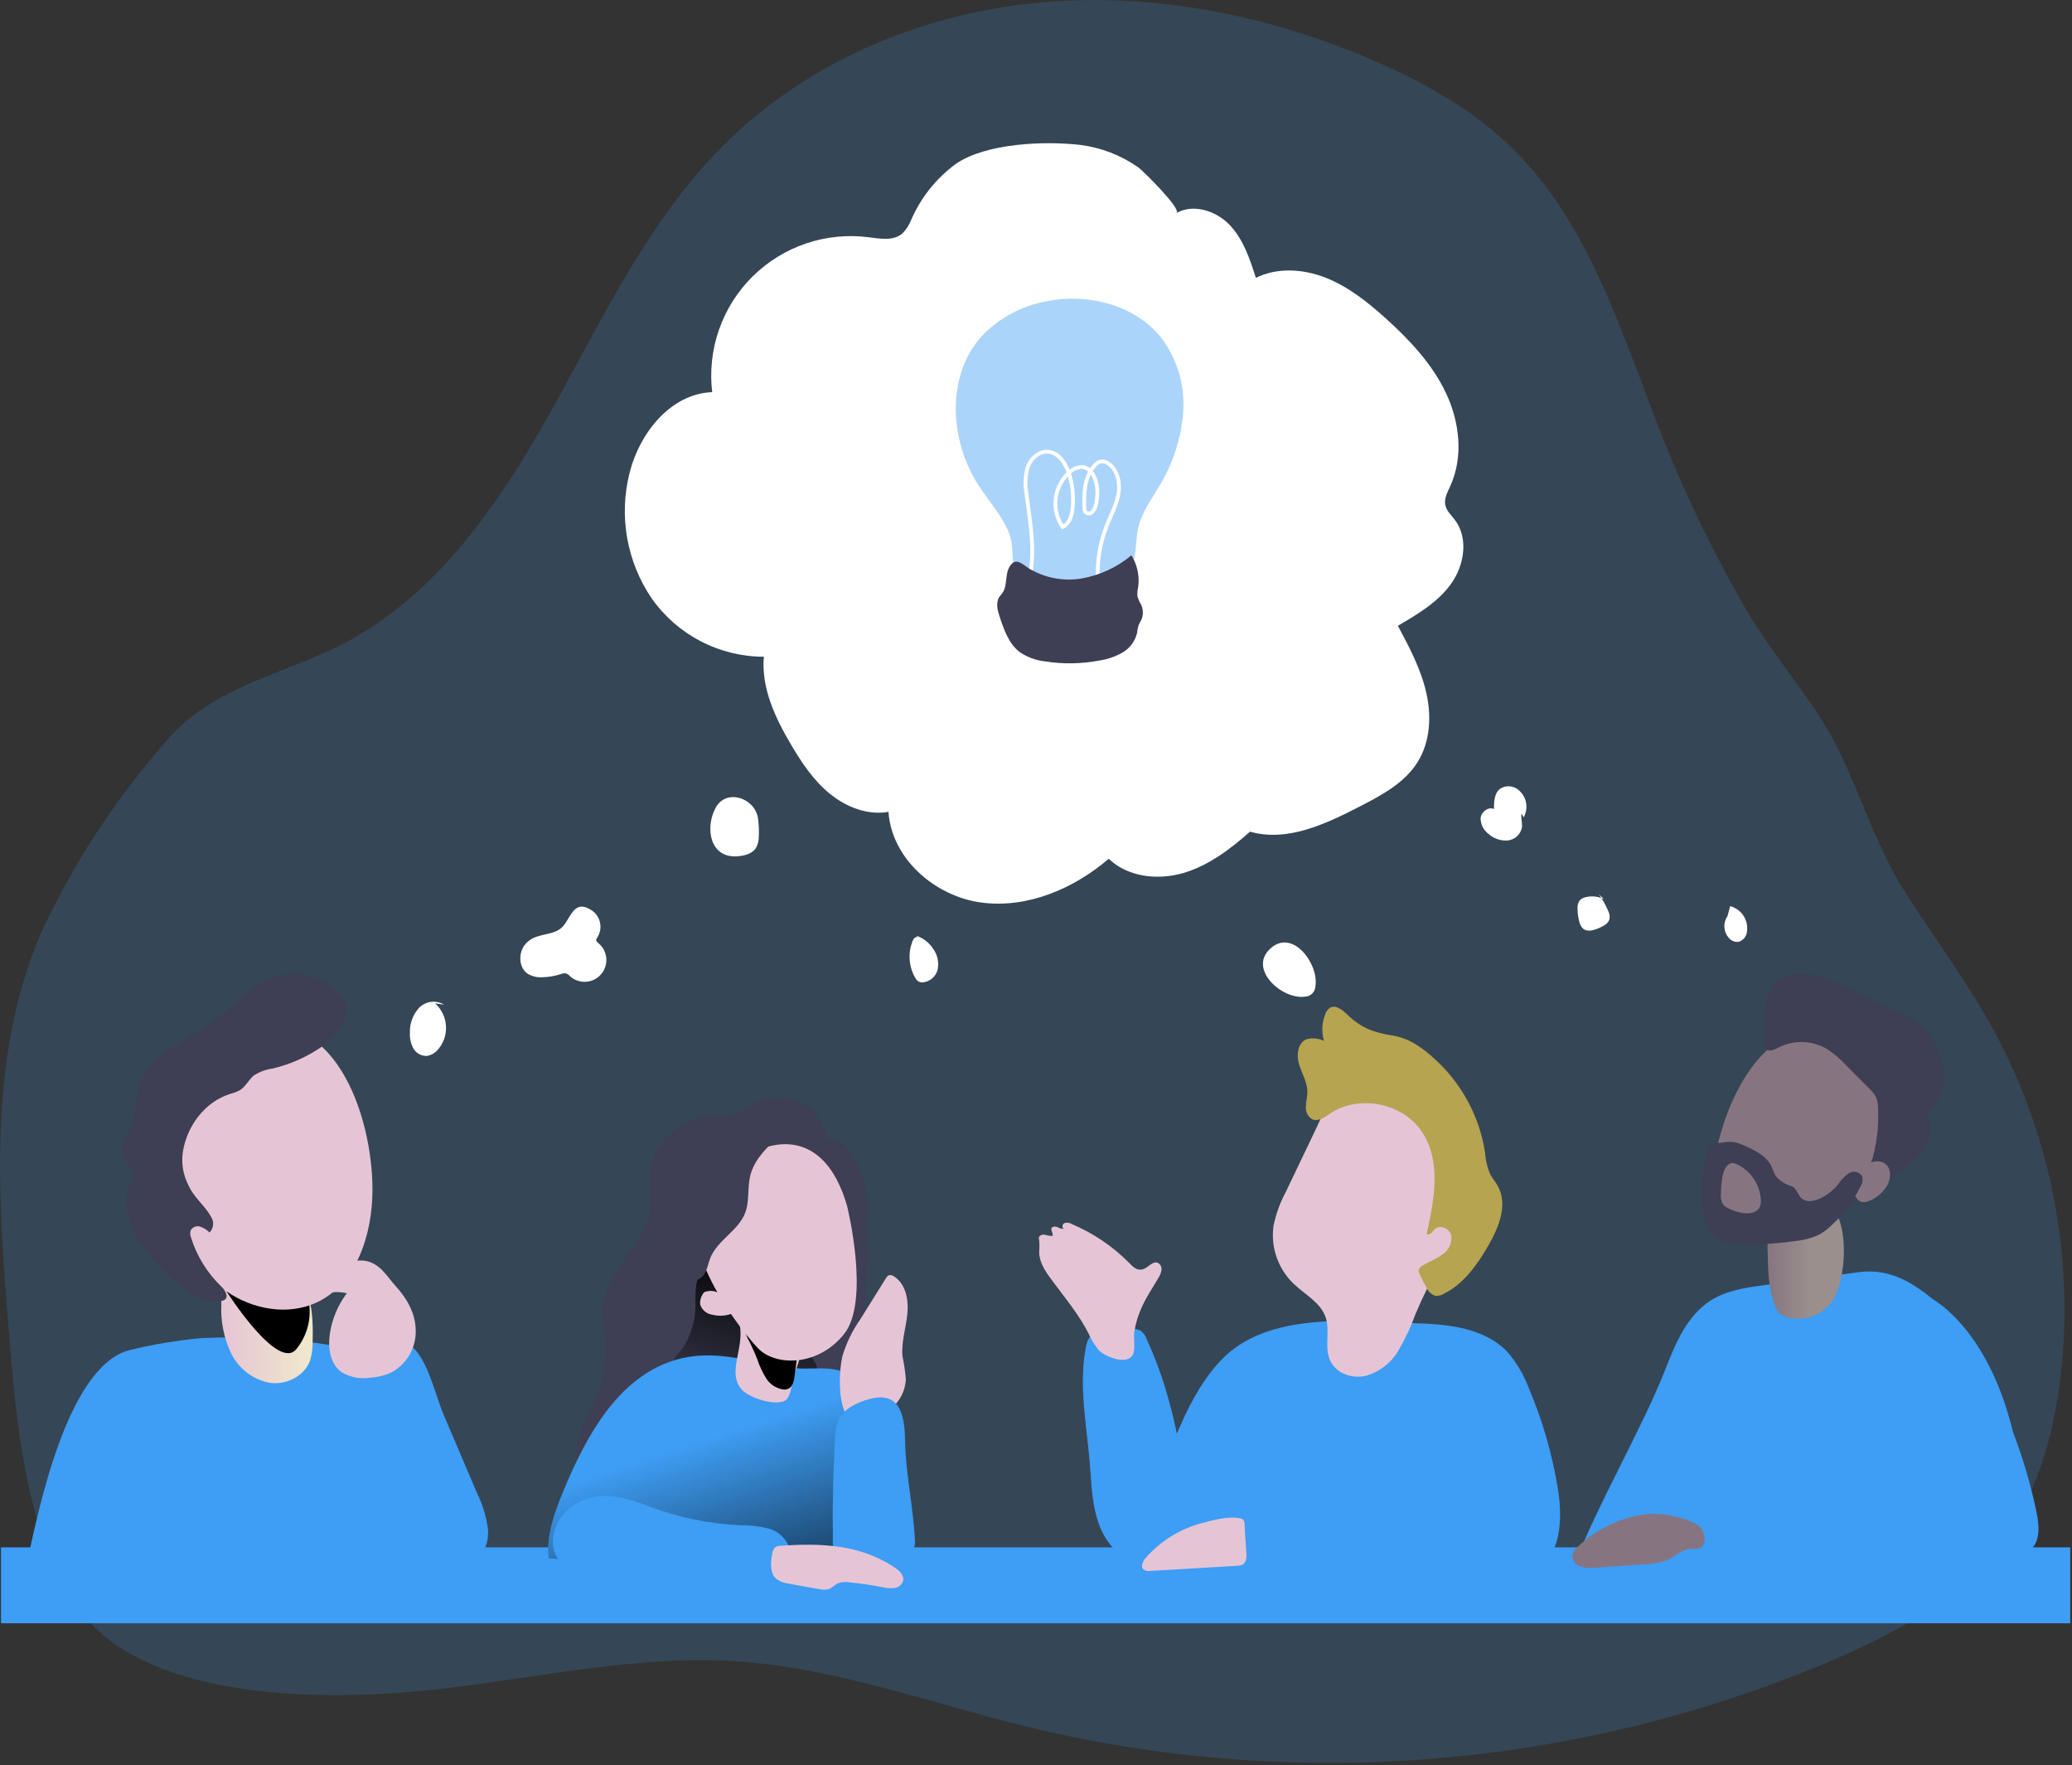 <svg width="425" height="362" viewBox="0 0 425 362" fill="none" xmlns="http://www.w3.org/2000/svg">
<rect x="0" y="0" width="425" height="362" fill="#333333" stroke="none"/>
<g clip-path="url(#clip0)">
<path opacity="0.18" d="M1.81 272.88C-0.53 244.67 -2.63 214.97 9.34 189.31C16.065 175.35 24.731 162.412 35.08 150.88C44.32 140.66 58.84 138.05 70.63 131.88C89.73 121.88 102.52 103.11 113.03 84.29C123.54 65.47 132.83 45.48 148.03 30.16C164.89 13.1 188.23 3.07 212.08 0.63C235.93 -1.81 260.27 3.03 282.26 12.63C292.34 17.04 302.11 22.53 310.01 30.2C326.59 46.31 333.01 69.81 341.66 91.25C346.405 103.011 351.993 114.414 358.38 125.37C364.05 135.09 372.48 144.1 377.3 154.12C382.12 164.14 385.05 174.07 391.22 183.65C397.04 192.7 403.48 201.37 408.69 210.81C420.611 232.563 425.501 257.474 422.69 282.12C421.22 294.69 417.56 307.35 409.77 317.32C401.26 328.21 388.61 334.98 375.91 340.43C323.635 362.691 265.565 367.458 210.36 354.02C190.69 349.17 171.36 342.02 151.18 340.68C130.8 339.34 110.57 344.02 90.28 346.34C70.62 348.59 41.54 348.98 24.22 337.62C5.59 325.39 3.44 292.58 1.81 272.88Z" fill="#3E9DF4"/>
<path d="M177.88 246.45C178.46 255.7 176.88 265.01 177.74 274.24C178.04 277.24 178.59 280.38 177.59 283.24C176.666 285.693 174.842 287.703 172.49 288.86C167.02 291.66 159.91 289.86 155.64 285.41C151.37 280.96 149.64 274.55 149.99 268.41C150.34 262.27 152.48 256.41 155.04 250.81C157.34 245.81 161.22 235.94 166.91 233.81C174.26 231.13 177.56 241.21 177.88 246.45Z" fill="#3E3E54"/>
<path d="M168.17 229.7C165.88 225.56 159.55 223.83 154.98 226.1C153.624 226.951 152.211 227.706 150.75 228.36C149.03 228.94 147.16 228.79 145.36 228.97C139.57 229.57 134.44 234.08 133.57 239.32C133.08 242.32 133.84 245.32 133.36 248.32C132.23 255.4 124.5 260.74 123.72 267.85C123.47 270.16 123.99 272.46 124.19 274.76C124.541 279.08 123.791 283.418 122.01 287.37C120.74 290.2 118.95 292.9 118.48 295.91C117.55 301.91 122.58 307.67 128.88 309.51C135.18 311.35 142.26 309.9 148.23 307.07C154.81 303.95 160.67 298.84 162.65 292.37C165.75 282.28 158.94 271.55 162 261.45C162.848 259.103 163.85 256.814 165 254.6C168 248.04 171.87 236.41 168.17 229.7Z" fill="#3E3E54"/>
<path d="M142.65 268.19C142.72 265.46 142.29 262.19 144.37 260.46C144.546 260.293 144.77 260.185 145.01 260.15C145.245 260.162 145.472 260.234 145.67 260.36C147.943 261.606 149.975 263.249 151.67 265.21C153.75 267.62 155.37 270.54 158.05 272.21C159.13 272.9 160.34 273.36 161.46 273.96C163.775 275.212 165.72 277.05 167.1 279.29C167.302 279.557 167.448 279.863 167.528 280.187C167.609 280.512 167.623 280.85 167.57 281.18C167.32 282.03 166.34 282.4 165.47 282.57C162.967 282.994 160.424 283.128 157.89 282.97C154.437 282.877 150.987 282.737 147.54 282.55C145.318 282.507 143.107 282.215 140.95 281.68C140.03 281.42 138.34 280.78 138.11 279.68C137.88 278.58 139.39 277.46 140 276.53C141.628 274.045 142.545 271.16 142.65 268.19Z" fill="url(#paint0_linear)"/>
<path d="M424.64 317.3H0.2V332.87H424.64V317.3Z" fill="#3E9DF4"/>
<path d="M424.64 317.3H0.2V325.52H424.64V317.3Z" fill="url(#paint1_linear)"/>
<path d="M179.08 293.4L182.31 320.17C159.059 321.36 135.757 321.16 112.53 319.57C112.01 314.76 113.78 310.02 115.63 305.57C120.23 294.49 126.69 282.63 138.12 279C146.86 276.22 154.53 279.69 163.12 280.55C167.38 280.98 172.05 279.55 175.42 282.94C178 285.54 178.65 289.88 179.08 293.4Z" fill="#3E9DF4"/>
<path d="M179.08 293.4L182.31 320.17C159.059 321.36 135.757 321.16 112.53 319.57C112.01 314.76 113.78 310.02 115.63 305.57C120.23 294.49 126.69 282.63 138.12 279C146.86 276.22 154.53 279.69 163.12 280.55C167.38 280.98 172.05 279.55 175.42 282.94C178 285.54 178.65 289.88 179.08 293.4Z" fill="url(#paint2_linear)"/>
<path d="M76.47 277.58C79.19 278.23 81.98 279.02 84.17 280.76C85.857 282.222 87.266 283.977 88.33 285.94C93.677 294.888 97.084 304.86 98.33 315.21C98.506 316.048 98.436 316.92 98.13 317.72C97.38 319.24 95.32 319.43 93.62 319.41L14.72 318.56L5.81 319.12C7.81 310.24 13.63 280.78 26.16 276.96C31.181 275.701 36.294 274.838 41.45 274.38C46.817 274.158 52.191 274.232 57.55 274.6C63.926 275.091 70.252 276.088 76.47 277.58Z" fill="#3E9DF4"/>
<path d="M76.47 277.58C79.19 278.23 81.98 279.02 84.17 280.76C85.857 282.222 87.266 283.977 88.33 285.94C93.677 294.888 97.084 304.86 98.33 315.21C98.506 316.048 98.436 316.92 98.13 317.72C97.38 319.24 95.32 319.43 93.62 319.41L14.72 318.56L5.81 319.12C7.81 310.24 13.63 280.78 26.16 276.96C31.181 275.701 36.294 274.838 41.45 274.38C46.817 274.158 52.191 274.232 57.55 274.6C63.926 275.091 70.252 276.088 76.47 277.58Z" fill="url(#paint3_linear)"/>
<path d="M64.13 275.02C64.155 276.328 63.986 277.632 63.63 278.89C62.53 282.16 58.73 284.06 55.32 283.56C53.619 283.236 52.018 282.52 50.643 281.468C49.268 280.416 48.157 279.057 47.4 277.5C45.919 274.383 45.232 270.947 45.4 267.5C45.297 265.935 45.692 264.377 46.53 263.05C47.097 262.421 47.789 261.918 48.563 261.574C49.336 261.229 50.173 261.051 51.02 261.05C54.061 260.865 57.056 261.869 59.37 263.85C60.5 264.85 62.7 265.67 63.37 266.75C64.19 268.24 64.2 273.2 64.13 275.02Z" fill="url(#paint4_linear)"/>
<path d="M46.47 264.81C46.47 264.81 56.97 281.34 60.79 276.64C61.909 275.267 62.715 273.666 63.15 271.948C63.585 270.231 63.64 268.44 63.31 266.7L46.47 264.81Z" fill="url(#paint5_linear)"/>
<path d="M84.68 276.27L78.45 280.53C77.967 280.822 77.529 281.182 77.15 281.6C76.614 282.377 76.271 283.272 76.15 284.21C74.19 293.749 73.262 303.472 73.38 313.21C73.322 314.23 73.475 315.251 73.83 316.21C74.4 317.324 75.341 318.204 76.49 318.7C78.78 319.81 81.41 319.9 83.95 319.97L94.04 320.24C95.051 320.33 96.07 320.221 97.04 319.92C99.37 319.02 100.28 316.13 100.1 313.64C99.762 311.017 98.992 308.469 97.82 306.1L90.96 290.02C89.3 286.03 87.86 279.28 84.68 276.27Z" fill="#3E9DF4"/>
<path d="M151.62 312.75C153.642 312.715 155.659 312.947 157.62 313.44C158.595 313.695 159.494 314.184 160.24 314.863C160.985 315.542 161.555 316.392 161.9 317.34C162.65 320.02 160.69 322.85 158.18 324.04C155.67 325.23 152.78 325.19 150 325.13L127.6 324.6C124.993 324.66 122.391 324.353 119.87 323.69C118.611 323.347 117.437 322.744 116.425 321.921C115.412 321.098 114.583 320.072 113.99 318.91C112.37 315.29 114.32 310.77 117.66 308.62C122.73 305.37 128.13 307 133.23 308.92C139.12 311.156 145.327 312.448 151.62 312.75Z" fill="#3E9DF4"/>
<path d="M323.43 319.66C327.88 308.22 337.15 292.21 341.6 280.77C343.68 275.43 346.04 269.77 350.89 266.67C354.16 264.59 358.13 264.03 361.98 263.51L381.13 260.88C386.27 260.19 390.4 261.88 394.58 264.95C398.76 268.02 401.88 272.33 404.58 276.77C410.844 287.034 415.289 298.303 417.72 310.08C418.25 312.68 418.56 315.77 416.67 317.64C415.3 319.01 413.18 319.26 411.24 319.36C383.53 320.93 351.23 318.21 323.43 319.66Z" fill="#3E9DF4"/>
<path d="M323.43 319.66C327.88 308.22 337.15 292.21 341.6 280.77C343.68 275.43 346.04 269.77 350.89 266.67C354.16 264.59 358.13 264.03 361.98 263.51L381.13 260.88C386.27 260.19 390.4 261.88 394.58 264.95C398.76 268.02 401.88 272.33 404.58 276.77C410.844 287.034 415.289 298.303 417.72 310.08C418.25 312.68 418.56 315.77 416.67 317.64C415.3 319.01 413.18 319.26 411.24 319.36C383.53 320.93 351.23 318.21 323.43 319.66Z" fill="url(#paint6_linear)"/>
<path d="M375.69 267.01C374.645 268.39 373.207 269.422 371.566 269.972C369.924 270.521 368.155 270.562 366.49 270.09C365.976 269.957 365.498 269.711 365.09 269.37C364.712 268.98 364.416 268.517 364.22 268.01C362.71 264.51 362.64 260.59 362.58 256.78C362.446 255.233 362.658 253.676 363.2 252.22C365.07 248.14 373.9 244.04 376.74 249.02C379.13 253.22 378.49 263.18 375.69 267.01Z" fill="url(#paint7_linear)"/>
<path d="M91.08 206.01C90.278 205.524 89.336 205.324 88.407 205.442C87.477 205.56 86.615 205.989 85.96 206.66C84.687 208.055 84.012 209.893 84.08 211.78C84.014 212.88 84.253 213.977 84.77 214.95C85.037 215.43 85.426 215.831 85.899 216.11C86.372 216.389 86.911 216.538 87.46 216.54C88.292 216.438 89.063 216.049 89.64 215.44C90.26 214.783 90.743 214.009 91.06 213.163C91.376 212.316 91.521 211.416 91.484 210.513C91.448 209.61 91.232 208.724 90.848 207.906C90.464 207.088 89.921 206.355 89.25 205.75" fill="white"/>
<path d="M107.48 193.98C106.27 195.79 106.48 198.63 108.38 199.77C109.299 200.261 110.341 200.476 111.38 200.39C112.603 200.348 113.814 200.14 114.98 199.77C115.337 199.609 115.733 199.554 116.12 199.61C116.459 199.756 116.761 199.978 117 200.26C117.902 201.03 119.073 201.411 120.255 201.318C121.437 201.225 122.535 200.666 123.305 199.765C124.075 198.863 124.456 197.692 124.363 196.51C124.27 195.327 123.712 194.23 122.81 193.46C122.56 193.26 122.25 193.02 122.29 192.7C122.32 192.532 122.396 192.376 122.51 192.25C123.074 191.381 123.284 190.33 123.098 189.311C122.912 188.293 122.344 187.383 121.51 186.77C117.91 184.27 117.19 187.82 115.63 189.77C113.61 192.32 109.58 190.88 107.48 193.98Z" fill="white"/>
<path d="M151.23 175.59C152.7 175.49 154.32 175.09 155.09 173.84C155.458 173.148 155.647 172.375 155.64 171.59C155.707 170.335 155.653 169.076 155.48 167.83C154.89 163.63 148.95 161.59 146.77 165.67C144.59 169.75 145.58 175.99 151.23 175.59Z" fill="white"/>
<path d="M188.24 192.24C187.88 191.96 187.41 192.43 187.24 192.84C186.719 194.078 186.495 195.421 186.585 196.761C186.675 198.102 187.078 199.402 187.76 200.56C187.907 200.834 188.116 201.07 188.37 201.25C188.627 201.391 188.917 201.46 189.21 201.45C189.958 201.395 190.668 201.1 191.235 200.607C191.801 200.115 192.192 199.453 192.35 198.72C192.484 197.982 192.465 197.225 192.293 196.495C192.121 195.766 191.8 195.079 191.35 194.48C190.544 193.272 189.363 192.362 187.99 191.89" fill="white"/>
<path d="M267.68 204.37C268.237 204.355 268.767 204.129 269.163 203.737C269.558 203.345 269.79 202.817 269.81 202.26C270.59 197.84 265.21 190.26 260.56 194.52C255.91 198.78 263.08 205.07 267.68 204.37Z" fill="white"/>
<path d="M312.53 167.61C313.048 166.684 313.219 165.603 313.012 164.562C312.805 163.521 312.233 162.588 311.4 161.93C310.884 161.517 310.253 161.275 309.594 161.238C308.934 161.2 308.279 161.369 307.72 161.72C306.5 162.63 306.42 164.39 306.45 165.91C305.29 165.35 303.83 166.47 303.7 167.75C303.693 168.397 303.843 169.037 304.137 169.613C304.432 170.19 304.861 170.686 305.39 171.06C305.92 171.526 306.538 171.88 307.209 172.1C307.879 172.32 308.587 172.402 309.29 172.34C309.989 172.262 310.646 171.963 311.164 171.486C311.681 171.01 312.034 170.381 312.17 169.69C312.29 168.74 311.91 167.76 312.1 166.82" fill="white"/>
<path d="M329.01 184.38C327.858 183.82 326.548 183.672 325.3 183.96C324.811 184.042 324.362 184.281 324.02 184.64C323.687 185.127 323.532 185.713 323.58 186.3C323.579 187.178 323.69 188.051 323.91 188.9C324.011 189.483 324.295 190.019 324.72 190.43C325.65 191.2 327.04 190.73 328.14 190.23C328.99 189.84 329.95 189.33 330.14 188.41C330.219 187.833 330.114 187.245 329.84 186.73C329.336 185.535 328.692 184.403 327.92 183.36" fill="white"/>
<path d="M354.33 187.88C353.867 188.553 353.646 189.363 353.702 190.179C353.759 190.994 354.089 191.766 354.64 192.37C354.885 192.651 355.196 192.867 355.545 193C355.894 193.133 356.27 193.177 356.64 193.13C357.081 192.99 357.473 192.727 357.77 192.373C358.068 192.019 358.258 191.588 358.32 191.13C358.513 189.974 358.267 188.787 357.631 187.803C356.995 186.819 356.013 186.108 354.88 185.81" fill="white"/>
<path d="M196.08 33.59C192.049 36.542 188.877 40.515 186.89 45.1C186.483 46.141 185.867 47.087 185.08 47.88C183.27 49.46 180.54 48.95 178.16 48.65C173.843 48.093 169.456 48.529 165.332 49.923C161.209 51.318 157.458 53.634 154.365 56.697C151.271 59.759 148.917 63.487 147.482 67.596C146.046 71.705 145.567 76.088 146.08 80.41C137.63 80.72 131.21 88.71 129.15 96.91C128.032 101.287 127.858 105.852 128.639 110.302C129.42 114.752 131.138 118.985 133.68 122.72C136.277 126.408 139.722 129.418 143.724 131.497C147.726 133.577 152.17 134.665 156.68 134.67C156.11 141.04 159 147.18 162.24 152.67C164.43 156.39 166.87 160.06 170.24 162.79C173.61 165.52 177.99 167.23 182.24 166.48C182.88 176.01 191.66 183.72 201.11 185.05C210.56 186.38 220.17 182.31 227.42 176.1C231.33 179.86 237.47 180.54 242.68 179.03C247.89 177.52 252.34 174.13 256.4 170.54C264 172.72 271.9 168.99 278.93 165.37C283.4 163.06 288.08 160.57 290.75 156.31C293.42 152.05 293.64 146.77 292.53 141.95C291.42 137.13 289.06 132.69 286.73 128.32C290.78 125.96 294.95 123.49 297.67 119.67C300.39 115.85 301.24 110.28 298.39 106.57C297.66 105.62 296.71 104.77 296.46 103.57C296.17 102.24 296.9 100.93 297.46 99.7C300.22 93.7 299.4 86.51 296.57 80.55C293.74 74.59 289.11 69.68 284.21 65.26C280.53 61.95 276.59 58.81 272 56.98C267.41 55.15 262 54.78 257.6 56.98C256.37 53.13 255.06 49.14 252.29 46.2C249.52 43.26 244.84 41.68 241.29 43.69C242.53 42.98 234.34 34.93 233.51 34.34C229.952 31.834 225.83 30.243 221.51 29.71C214.24 28.88 202.28 29.34 196.08 33.59Z" fill="white"/>
<path d="M250.25 279.13C245.35 284.39 242.51 291.2 239.76 297.84L231.94 316.84C231.683 317.273 231.525 317.758 231.479 318.26C231.432 318.761 231.497 319.267 231.67 319.74C231.97 320.114 232.346 320.419 232.774 320.635C233.202 320.851 233.671 320.972 234.15 320.99C238.154 321.595 242.186 321.995 246.23 322.19C266.583 323.463 286.957 323.93 307.35 323.59C309.79 323.59 312.35 323.47 314.51 322.37C320.13 319.52 320.58 311.71 319.58 305.49C318.428 298.268 316.393 291.215 313.52 284.49C312.515 281.816 311.038 279.343 309.16 277.19C304.5 272.31 297.09 271.53 290.35 271.34C277.44 270.94 259.91 268.74 250.25 279.13Z" fill="#3E9DF4"/>
<path d="M235.28 274.78C235.055 274.022 234.596 273.353 233.97 272.87C233.426 272.591 232.821 272.453 232.21 272.47C230.434 272.393 228.656 272.457 226.89 272.66C225.759 272.695 224.671 273.107 223.8 273.83C223.166 274.59 222.776 275.524 222.68 276.51C221.25 284.26 222.89 292.19 223.53 300.04C223.96 305.39 224.01 311.04 226.9 315.6C228.201 317.593 229.982 319.227 232.078 320.354C234.174 321.481 236.52 322.064 238.9 322.05C240.9 322.05 243.2 321.31 243.97 319.46C244.273 318.525 244.359 317.533 244.22 316.56C243.29 302.47 241.26 287.74 235.28 274.78Z" fill="#3E9DF4"/>
<path d="M234.27 267.88C235.22 265.83 236.5 263.96 237.63 262C237.953 261.517 238.162 260.966 238.24 260.39C238.275 260.1 238.22 259.806 238.083 259.549C237.945 259.291 237.731 259.082 237.47 258.95C236.34 258.52 235.47 260.08 234.26 260.32C233.05 260.56 232.26 259.63 231.48 258.84C228.139 255.505 224.187 252.843 219.84 251C219.621 250.867 219.376 250.78 219.121 250.745C218.866 250.711 218.607 250.73 218.36 250.8C217.88 251 217.75 251.8 218.24 251.98C217.775 252.013 217.311 251.894 216.92 251.64C216.49 251.46 215.87 251.45 215.68 251.87C215.49 252.29 216.05 252.87 215.91 253.43C215.387 253.452 214.864 253.373 214.37 253.2C213.86 253.1 213.19 253.27 213.09 253.79C213.076 253.986 213.096 254.182 213.15 254.37C213.22 255.155 213.22 255.945 213.15 256.73C213.15 258.82 214.42 260.73 215.66 262.38C218.3 265.97 221.2 269.38 223.25 273.38C223.797 274.633 224.51 275.807 225.37 276.87C226.61 278.18 231.19 280.07 232.37 277.77C232.94 276.69 232.47 274.32 232.67 273.05C232.966 271.262 233.504 269.523 234.27 267.88Z" fill="url(#paint8_linear)"/>
<path d="M296.31 299.65C296.71 301.59 296.77 303.81 295.51 305.35C294.25 306.89 291.91 307.26 289.85 307.35C279.85 307.87 269.59 306.15 259.85 308.43C258.444 308.615 257.147 309.283 256.18 310.32C255.18 311.67 255.31 313.53 255.51 315.21L256.35 322.39L246.58 320.61C246.323 320.6 246.071 320.538 245.839 320.428C245.607 320.318 245.399 320.162 245.229 319.969C245.059 319.777 244.93 319.552 244.849 319.308C244.769 319.064 244.738 318.806 244.76 318.55C243.98 314.809 243.644 310.989 243.76 307.17C243.888 303.347 245.382 299.696 247.97 296.88C250.32 294.56 253.51 293.33 256.68 292.42C264.23 290.27 272.12 289.63 279.94 289C283.33 288.73 288.94 288 291.87 290.28C294.25 292.12 295.71 296.77 296.31 299.65Z" fill="url(#paint9_linear)"/>
<path d="M388.79 295.49C387.79 297.08 385.5 297.22 383.59 297.22C375.214 297.257 366.865 298.172 358.68 299.95C355.662 300.471 352.75 301.485 350.06 302.95C348.721 303.685 347.545 304.685 346.603 305.888C345.661 307.091 344.973 308.473 344.58 309.95C343.95 312.95 345.24 316.41 347.98 317.76C349.679 318.431 351.51 318.698 353.33 318.54L407.78 317.95C409.027 318.022 410.275 317.842 411.45 317.42C414.15 316.23 415.31 312.85 415.15 309.9C413.29 274.57 395.55 264.51 392.6 264.96C390.24 265.31 389.85 283.54 389.19 286.15C388.44 289.11 390.67 292.6 388.79 295.49Z" fill="#3E9DF4"/>
<path d="M341.73 310.6C339.514 310.284 337.258 310.406 335.09 310.96C330.706 311.999 326.684 314.203 323.45 317.34C323.071 317.663 322.773 318.071 322.58 318.53C322.467 319.069 322.55 319.631 322.814 320.115C323.078 320.598 323.506 320.972 324.02 321.17C325.062 321.536 326.178 321.639 327.27 321.47L337.5 320.75C339.011 320.731 340.507 320.446 341.92 319.91C343.61 319.16 345.05 317.67 346.92 317.59C347.462 317.639 348.009 317.602 348.54 317.48C350.17 316.87 349.75 314.25 348.82 313.28C347.4 311.8 343.66 310.88 341.73 310.6Z" fill="url(#paint10_linear)"/>
<path d="M76.4 243.97C76.4 253.04 73.19 263.21 64.98 267.07C59.08 269.84 51.81 268.53 46.47 264.81C41.13 261.09 37.54 255.27 35.34 249.14C32.81 242.08 31.96 234.25 34.09 227.06C36.22 219.87 41.62 213.47 48.76 211.19C68.65 204.88 76.42 228.98 76.4 243.97Z" fill="url(#paint11_linear)"/>
<path d="M47.22 224.31C47.914 224.135 48.585 223.88 49.22 223.55C50.38 222.82 50.98 221.45 52.04 220.55C53.215 219.79 54.543 219.299 55.93 219.11C59.568 218.251 63.011 216.714 66.08 214.58C69.08 212.49 71.88 208.98 70.7 205.58C70.223 204.369 69.424 203.311 68.39 202.52C66.83 201.253 64.992 200.372 63.026 199.952C61.06 199.531 59.022 199.582 57.08 200.1C51.76 201.6 48.08 206.34 43.63 209.58C38.37 213.39 31.29 215.76 28.92 221.81C27.64 225.09 28.06 228.89 26.56 232.08C25.84 233.61 24.65 235.18 25.12 236.81C25.55 238.26 27.21 239.22 27.27 240.73C27.221 241.451 27.02 242.153 26.68 242.79C25.37 246.07 26.06 249.89 27.68 253.02C29.47 256.076 31.712 258.844 34.33 261.23C37.33 264.23 41.19 267.54 45.42 266.77C45.67 266.737 45.909 266.648 46.12 266.51C46.98 265.86 46.12 264.51 45.37 263.79C42.502 261.029 40.377 257.59 39.19 253.79C39.005 253.34 38.967 252.843 39.08 252.37C39.249 252.021 39.538 251.743 39.893 251.587C40.249 251.431 40.648 251.408 41.02 251.52C41.759 251.764 42.428 252.183 42.97 252.74C43.378 252.338 43.638 251.809 43.705 251.24C43.772 250.671 43.643 250.096 43.34 249.61C42.01 247.12 39.74 245.61 38.57 242.87C37.532 240.8 37.162 238.46 37.51 236.17C38.38 230.88 41.98 225.96 47.22 224.31Z" fill="#3E3E54"/>
<path d="M74.62 258.5C71.968 258.314 69.342 259.12 67.25 260.76C66.31 261.43 65.33 262.49 65.68 263.6C65.903 264.053 66.256 264.428 66.695 264.678C67.133 264.927 67.637 265.04 68.14 265C69.144 264.901 70.157 264.966 71.14 265.19C69.322 267.605 68.13 270.432 67.67 273.42C67.23 276.33 67.67 279.73 70.12 281.42C71.855 282.443 73.892 282.828 75.88 282.51C77.471 282.421 79.03 282.024 80.47 281.34C82.003 280.461 83.262 279.174 84.108 277.622C84.953 276.07 85.352 274.315 85.26 272.55C85.14 269.14 83.43 266.24 81.2 263.77C79.23 261.6 77.85 258.88 74.62 258.5Z" fill="url(#paint12_linear)"/>
<path d="M263.73 244.43C262.564 246.603 261.718 248.934 261.22 251.35C260.915 253.528 261.134 255.748 261.859 257.825C262.584 259.902 263.795 261.775 265.39 263.29C267.72 265.5 270.92 267.13 271.93 270.18C272.85 272.97 271.61 276.18 272.8 278.9C273.99 281.62 277.24 282.74 280.04 282.15C282.825 281.401 285.217 279.611 286.72 277.15C288.176 274.683 289.398 272.085 290.37 269.39C291.84 265.868 293.554 262.453 295.5 259.17C296.951 256.933 298.238 254.593 299.35 252.17C300.482 249.286 301.071 246.218 301.09 243.12C301.23 235.96 298.62 228.41 292.85 224.17C290.201 222.263 287.013 221.251 283.749 221.28C280.485 221.309 277.315 222.377 274.7 224.33C272.03 226.33 271.12 229 269.7 231.96C267.707 236.093 265.717 240.25 263.73 244.43Z" fill="url(#paint13_linear)"/>
<path d="M276.26 207.96C275.26 207.03 273.9 205.96 272.76 206.68C272.341 206.984 272.027 207.41 271.86 207.9C271.132 209.662 271.029 211.621 271.57 213.45C270.452 212.9 269.171 212.779 267.97 213.11C266.16 213.88 265.88 216.39 266.46 218.27C267.04 220.15 268.16 221.91 268.17 223.87C268.17 224.87 267.87 225.87 267.85 226.93C267.801 227.442 267.9 227.958 268.133 228.417C268.367 228.875 268.727 229.258 269.17 229.52C270.4 230.07 271.72 229.1 272.84 228.34C278.78 224.34 287.84 226.19 291.75 232.22C295.66 238.25 294.19 246.02 292.64 252.97C293.03 253.57 293.77 252.66 294.24 252.12C295.24 250.97 297.4 251.91 297.7 253.41C297.772 254.172 297.631 254.94 297.292 255.627C296.953 256.314 296.429 256.893 295.78 257.3C294.54 258.2 293.06 258.71 291.78 259.53C291.604 259.616 291.447 259.736 291.318 259.884C291.189 260.031 291.091 260.203 291.03 260.39C290.994 260.718 291.06 261.05 291.22 261.34C291.632 262.283 292.1 263.201 292.62 264.09C292.789 264.471 293.035 264.813 293.343 265.093C293.651 265.374 294.015 265.587 294.41 265.72C294.992 265.768 295.576 265.635 296.08 265.34C300.17 263.34 302.95 259.43 305.24 255.49C307.53 251.55 309.36 246.84 307.13 243.04C306.69 242.29 306.13 241.63 305.7 240.87C305.071 239.411 304.699 237.855 304.6 236.27C303.466 229.017 299.913 222.36 294.52 217.38C291.97 215.02 289.26 212.96 285.81 212.38C281.9 211.75 279.21 210.88 276.26 207.96Z" fill="#B7A451"/>
<path d="M351.18 241.79C350.88 245.5 351.52 249.79 354.59 251.85C356.8 253.35 359.68 253.3 362.36 253.19C366.12 253.04 370.01 252.85 373.36 251.19C378.49 248.69 381.55 243.34 383.88 238.12C385.651 234.56 386.791 230.72 387.25 226.77C387.55 222.77 386.56 218.61 383.84 215.71C382.102 213.961 379.953 212.675 377.59 211.97C360.96 206.5 352.19 228.88 351.18 241.79Z" fill="url(#paint14_linear)"/>
<path d="M362.18 206.37C362.241 205.025 362.618 203.713 363.28 202.54C364.098 201.374 365.291 200.524 366.66 200.13C370.84 198.81 375.27 200.78 379.2 202.71L389.4 207.71C391.315 208.337 393.056 209.407 394.479 210.834C395.902 212.261 396.968 214.004 397.59 215.92C398.199 217.167 398.601 218.505 398.78 219.88C398.81 221.728 398.366 223.553 397.49 225.18C396.943 226.62 396.008 227.879 394.79 228.82C395.84 229.3 396.14 230.67 396.01 231.82C395.716 233.846 394.776 235.722 393.33 237.17C391.886 238.606 390.294 239.883 388.58 240.98L385.28 243.26C384.7 243.66 383.97 244.08 383.28 243.79C383.041 243.657 382.845 243.458 382.716 243.217C382.586 242.976 382.529 242.703 382.55 242.43C382.6 241.886 382.746 241.354 382.98 240.86C384.693 236.533 385.457 231.888 385.22 227.24C385.224 226.434 385.068 225.636 384.76 224.89C384.402 224.259 383.947 223.689 383.41 223.2L378.65 218.43C377.469 217.135 376.125 215.998 374.65 215.05C373.251 214.25 371.685 213.786 370.076 213.696C368.467 213.606 366.859 213.892 365.38 214.53C364.72 214.82 363.54 215.59 362.79 215.39C361.79 215.12 362.06 214.17 362 213.19C361.863 210.916 361.923 208.634 362.18 206.37Z" fill="#3E3E54"/>
<path d="M387.64 240.28C387.717 240.898 387.669 241.524 387.497 242.123C387.325 242.721 387.033 243.278 386.64 243.76C385.828 244.846 384.74 245.695 383.49 246.22C382.927 246.516 382.275 246.591 381.66 246.43C381.245 246.216 380.899 245.887 380.663 245.484C380.428 245.08 380.312 244.617 380.33 244.15C380.301 243.1 380.531 242.058 381 241.118C381.469 240.178 382.163 239.368 383.02 238.76C384.72 237.65 387.22 237.94 387.64 240.28Z" fill="url(#paint15_linear)"/>
<path d="M350.82 234.81C351.78 234.51 352.768 234.312 353.77 234.22C354.434 234.132 355.106 234.132 355.77 234.22C356.599 234.408 357.402 234.697 358.16 235.08C360.16 236 362.33 237.08 363.3 239.08C363.555 239.763 363.849 240.431 364.18 241.08C365.04 242.134 366.208 242.893 367.52 243.25C368.59 243.66 368.71 245.1 369.61 245.8C370.69 246.64 372.26 246.3 373.47 245.69C374.832 245.019 376.036 244.064 377 242.89C377.584 242 378.326 241.223 379.19 240.6C379.635 240.314 380.175 240.215 380.692 240.326C381.209 240.436 381.661 240.747 381.95 241.19C382.044 241.548 382.063 241.921 382.004 242.286C381.946 242.652 381.811 243 381.61 243.31C380.148 246.274 378.159 248.948 375.74 251.2C374.951 251.983 374.059 252.656 373.09 253.2C371.612 253.881 370.03 254.307 368.41 254.46C365.183 254.92 361.929 255.171 358.67 255.21C356.784 255.334 354.892 255.072 353.11 254.44C352.564 254.216 352.057 253.906 351.61 253.52C350.534 252.386 349.836 250.947 349.61 249.4C348.4 244.14 349.08 239.82 350.82 234.81Z" fill="#3E3E54"/>
<path d="M361.18 245.95C361.249 246.572 361.127 247.199 360.83 247.75C360.18 248.75 358.77 248.9 357.58 248.75C356.477 248.599 355.409 248.261 354.42 247.75C354.032 247.565 353.69 247.295 353.42 246.96C353.06 246.359 352.905 245.657 352.98 244.96C352.992 243.98 353.058 243.002 353.18 242.03C353.242 241.304 353.418 240.592 353.7 239.92C354.16 238.92 354.92 238.18 356 238.62C356.966 239.03 357.845 239.621 358.59 240.36C360.111 241.842 361.033 243.832 361.18 245.95Z" fill="url(#paint16_linear)"/>
<path d="M172.78 278.12C173.578 275.438 174.804 272.902 176.41 270.61L181.69 262.16C181.828 261.869 182.061 261.632 182.35 261.49C182.524 261.457 182.703 261.461 182.876 261.502C183.048 261.544 183.21 261.621 183.35 261.73C185.81 263.26 186.41 266.6 186.11 269.48C185.81 272.36 184.85 275.21 185.11 278.09C185.432 279.645 185.666 281.218 185.81 282.8C185.758 283.974 185.455 285.123 184.922 286.17C184.389 287.217 183.638 288.137 182.72 288.87C180.47 290.76 175.4 293.35 173.5 289.95C171.91 287.02 172.08 281.2 172.78 278.12Z" fill="url(#paint17_linear)"/>
<path d="M178.37 286.88C175.78 287.58 173.07 288.83 171.96 291.27C171.499 292.483 171.265 293.771 171.27 295.07C170.89 301.843 170.743 308.623 170.83 315.41C170.707 316.788 171.029 318.169 171.75 319.35C172.75 320.64 174.56 320.96 176.2 321.01C179.283 321.101 182.35 320.538 185.2 319.36C186.106 319.089 186.884 318.499 187.39 317.7C187.662 317.014 187.751 316.27 187.65 315.54C187.3 308.81 185.73 302.02 185.65 295.32C185.55 290.58 184.79 285.14 178.37 286.88Z" fill="#3E9DF4"/>
<path d="M160.14 316.97C159.746 316.966 159.359 317.07 159.02 317.27C158.667 317.621 158.447 318.084 158.4 318.58C158.04 320.42 157.86 322.65 159.31 323.83C160.04 324.329 160.881 324.642 161.76 324.74C163.88 325.14 166.01 325.51 168.13 325.87C168.813 326.045 169.532 326.017 170.2 325.79C170.693 325.486 171.167 325.152 171.62 324.79C172.459 324.409 173.397 324.304 174.3 324.49C176.6 324.72 178.9 325.04 181.18 325.49C181.948 325.681 182.745 325.728 183.53 325.63C183.921 325.574 184.289 325.41 184.591 325.155C184.894 324.9 185.118 324.566 185.24 324.19C185.52 323.04 184.44 322.03 183.44 321.38C176.32 316.67 168.34 316.41 160.14 316.97Z" fill="url(#paint18_linear)"/>
<path d="M152.14 284.94C153.69 286.69 158.91 288.31 160.99 287.24C162.37 286.53 162.49 282.7 163.11 281.24C163.587 280.094 163.952 278.905 164.2 277.69C164.692 276.012 164.795 274.243 164.5 272.52C164.341 271.661 163.941 270.866 163.349 270.225C162.756 269.584 161.993 269.125 161.15 268.9C159.51 268.6 149.55 267.48 150.5 268.85C154.43 274.56 148.43 280.77 152.14 284.94Z" fill="url(#paint19_linear)"/>
<path d="M155.35 278.79C155.8 280.156 156.415 281.462 157.18 282.68C157.57 283.286 158.086 283.802 158.694 284.19C159.301 284.578 159.986 284.831 160.7 284.93C161.041 284.964 161.384 284.912 161.7 284.78C162.6 284.36 162.84 283.22 162.97 282.24L163.68 276.94C163.766 276.541 163.745 276.127 163.62 275.74C163.444 275.412 163.186 275.136 162.87 274.94C162.113 274.373 161.325 273.849 160.51 273.37C158.82 272.37 156.61 271.27 154.57 271.66C154.234 271.707 153.917 271.845 153.654 272.061C153.391 272.276 153.192 272.559 153.08 272.88C152.83 273.75 153.51 274.64 153.86 275.38C154.4 276.47 154.89 277.62 155.35 278.79Z" fill="url(#paint20_linear)"/>
<path d="M173.77 247.36C173.77 247.36 178.58 266.81 173.12 273.58C167.66 280.35 158.91 280.14 155.42 276.42C151.93 272.7 138.95 256.42 143.76 246.63C148.57 236.84 167.36 225.07 173.77 247.36Z" fill="url(#paint21_linear)"/>
<path d="M153.73 241.88C153.36 244.14 153.67 246.52 152.87 248.66C151.47 252.38 147.11 254.32 145.67 258.02C145.32 258.92 145.16 259.89 144.74 260.76C144.567 261.211 144.282 261.611 143.911 261.921C143.539 262.231 143.095 262.44 142.62 262.53C142.141 262.538 141.669 262.411 141.259 262.163C140.848 261.916 140.516 261.557 140.3 261.13C139.875 260.27 139.64 259.328 139.61 258.37C138.99 251.97 139.73 245.16 143.3 239.82C144.668 237.733 146.493 235.984 148.635 234.706C150.778 233.427 153.184 232.652 155.67 232.44C158.67 232.28 159.67 232.91 157.57 235.13C155.69 237.11 154.19 239.05 153.73 241.88Z" fill="#3E3E54"/>
<path d="M145.08 264.79C144.844 264.8 144.615 264.877 144.42 265.01C144.299 265.12 144.2 265.252 144.13 265.4C143.731 266.009 143.548 266.734 143.61 267.46C143.77 268.005 144.081 268.494 144.508 268.869C144.934 269.245 145.459 269.491 146.02 269.58C147.233 269.897 148.51 269.873 149.71 269.51C149.827 269.484 149.935 269.425 150.02 269.34C150.079 269.236 150.11 269.119 150.11 269C150.11 268.881 150.079 268.764 150.02 268.66C149.56 267.588 148.928 266.599 148.15 265.73C147.765 265.318 147.279 265.015 146.741 264.85C146.202 264.685 145.629 264.664 145.08 264.79Z" fill="url(#paint22_linear)"/>
<path d="M234.93 319.55C234.39 320.21 233.93 321.22 234.51 321.81C234.713 321.96 234.945 322.066 235.191 322.121C235.437 322.176 235.693 322.179 235.94 322.13L253.88 321.07C254.177 321.068 254.472 321.014 254.75 320.91C255.64 320.51 255.75 319.29 255.64 318.31C255.54 316.76 255.44 315.22 255.33 313.68C255.22 312.14 255.57 311.49 253.95 311.27C251.71 310.96 248.89 311.69 246.75 312.27C242.157 313.429 238.031 315.97 234.93 319.55Z" fill="url(#paint23_linear)"/>
<path opacity="0.43" d="M200.76 99.6C194.76 90.4 193.98 77.08 201.38 68.93C204.891 65.247 209.469 62.76 214.47 61.82C223.17 60 233.13 62.55 238.47 69.64C241.625 74.027 243.114 79.394 242.67 84.78C242.219 90.134 240.506 95.306 237.67 99.87C236.08 102.56 234.17 105.15 233.47 108.2C233.02 110.2 233.1 112.2 232.72 114.2C232.123 116.967 230.669 119.475 228.565 121.369C226.461 123.263 223.814 124.446 221 124.75C216 125.18 209 121.89 208 116.51C207.46 113.6 208 111.36 206.6 108.44C205.08 105.24 202.69 102.54 200.76 99.6Z" fill="#3E9DF4"/>
<path d="M211.25 118.12C212.38 112.6 211.25 106.92 210.56 101.33C210.212 99.483 210.294 97.58 210.8 95.77C211.44 94.01 213.12 92.49 214.98 92.63C217.1 92.8 218.51 94.9 219.2 96.91C220.042 99.384 220.298 102.02 219.95 104.61C219.76 105.98 219.25 107.53 217.95 108.05C216.755 106.286 216.262 104.139 216.567 102.031C216.872 99.922 217.954 98.003 219.6 96.65C220.283 96.057 221.165 95.743 222.07 95.77C223.53 95.93 224.47 97.43 224.82 98.86C225.23 100.509 225.178 102.239 224.67 103.86C224.557 104.337 224.298 104.767 223.93 105.09C223.736 105.234 223.497 105.304 223.256 105.285C223.015 105.267 222.789 105.162 222.62 104.99C222.489 104.755 222.427 104.488 222.44 104.22C222.28 101.1 222.44 97.63 224.61 95.37C224.932 94.972 225.386 94.702 225.89 94.61C226.305 94.574 226.721 94.668 227.08 94.88C229.13 96.08 229.8 98.8 229.43 101.14C229.06 103.48 227.88 105.6 227.01 107.8C225.607 111.356 224.983 115.172 225.18 118.99" stroke="white" stroke-width="0.78" stroke-miterlimit="10"/>
<path d="M205.71 121.46C205.48 121.83 205.16 122.13 204.94 122.46C204.21 123.67 204.63 125.22 205.08 126.57C205.96 129.22 206.95 132.04 209.18 133.73C210.756 134.791 212.57 135.447 214.46 135.64C218.144 136.209 221.899 136.141 225.56 135.44C227.231 135.187 228.839 134.62 230.3 133.77C231.027 133.341 231.66 132.771 232.162 132.092C232.663 131.413 233.023 130.641 233.22 129.82C233.273 129.313 233.366 128.812 233.5 128.32C233.65 127.89 233.92 127.51 234.11 127.1C234.314 126.626 234.419 126.116 234.419 125.6C234.419 125.084 234.314 124.574 234.11 124.1C233.782 123.536 233.514 122.94 233.31 122.32C233.244 121.711 233.288 121.094 233.44 120.5C233.781 118.198 233.296 115.849 232.07 113.87C229.081 116.378 225.471 118.033 221.62 118.66C217.972 119.217 214.243 118.481 211.08 116.58C209.75 115.73 208.39 114.21 207.18 116.05C206.08 117.67 206.69 119.88 205.71 121.46Z" fill="#3E3E54"/>
</g>
<defs>
<linearGradient id="paint0_linear" x1="149.55" y1="292.22" x2="159.28" y2="256.93" gradientUnits="userSpaceOnUse">
<stop stop-opacity="0"/>
<stop offset="0.99"/>
</linearGradient>
<linearGradient id="paint1_linear" x1="85.088" y1="2959.29" x2="180234" y2="2959.29" gradientUnits="userSpaceOnUse">
<stop stop-opacity="0"/>
<stop offset="0.99"/>
</linearGradient>
<linearGradient id="paint2_linear" x1="142.77" y1="295.88" x2="163.75" y2="361.15" gradientUnits="userSpaceOnUse">
<stop stop-opacity="0"/>
<stop offset="0.8"/>
</linearGradient>
<linearGradient id="paint3_linear" x1="5860" y1="13685.2" x2="6375.21" y2="17109.7" gradientUnits="userSpaceOnUse">
<stop stop-opacity="0"/>
<stop offset="0.8"/>
</linearGradient>
<linearGradient id="paint4_linear" x1="45.38" y1="272.31" x2="64.16" y2="272.31" gradientUnits="userSpaceOnUse">
<stop stop-color="#E5C5D5"/>
<stop offset="0.42" stop-color="#EAD4D1"/>
<stop offset="1" stop-color="#F0E9CB"/>
</linearGradient>
<linearGradient id="paint5_linear" x1="1282.27" y1="3947.54" x2="1314.21" y2="3459.92" gradientUnits="userSpaceOnUse">
<stop stop-opacity="0"/>
<stop offset="0.99"/>
</linearGradient>
<linearGradient id="paint6_linear" x1="38075.4" y1="17629.3" x2="37283.8" y2="21956.4" gradientUnits="userSpaceOnUse">
<stop stop-opacity="0"/>
<stop offset="0.99"/>
</linearGradient>
<linearGradient id="paint7_linear" x1="362.58" y1="258.58" x2="378.21" y2="258.58" gradientUnits="userSpaceOnUse">
<stop stop-color="#867580"/>
<stop offset="0.57" stop-color="#9B8F8E"/>
</linearGradient>
<linearGradient id="paint8_linear" x1="6051.36" y1="7897.72" x2="6684.76" y2="7897.72" gradientUnits="userSpaceOnUse">
<stop stop-color="#E5C5D5"/>
<stop offset="0.42" stop-color="#EAD4D1"/>
<stop offset="1" stop-color="#F0E9CB"/>
</linearGradient>
<linearGradient id="paint9_linear" x1="15199.1" y1="10138.7" x2="15701.3" y2="13131.9" gradientUnits="userSpaceOnUse">
<stop stop-opacity="0"/>
<stop offset="0.99"/>
</linearGradient>
<linearGradient id="paint10_linear" x1="9578.3" y1="3903.18" x2="10313.2" y2="3903.18" gradientUnits="userSpaceOnUse">
<stop stop-color="#867580"/>
<stop offset="0.57" stop-color="#9B8F8E"/>
</linearGradient>
<linearGradient id="paint11_linear" x1="2287.19" y1="14602.8" x2="4181.16" y2="14602.8" gradientUnits="userSpaceOnUse">
<stop stop-color="#E5C5D5"/>
<stop offset="0.42" stop-color="#EAD4D1"/>
<stop offset="1" stop-color="#F0E9CB"/>
</linearGradient>
<linearGradient id="paint12_linear" x1="1727.93" y1="6962.06" x2="2114.56" y2="6962.06" gradientUnits="userSpaceOnUse">
<stop stop-color="#E5C5D5"/>
<stop offset="0.42" stop-color="#EAD4D1"/>
<stop offset="1" stop-color="#F0E9CB"/>
</linearGradient>
<linearGradient id="paint13_linear" x1="11462.8" y1="16018.5" x2="13064.8" y2="16018.5" gradientUnits="userSpaceOnUse">
<stop stop-color="#E5C5D5"/>
<stop offset="0.42" stop-color="#EAD4D1"/>
<stop offset="1" stop-color="#F0E9CB"/>
</linearGradient>
<linearGradient id="paint14_linear" x1="13741.9" y1="10288.9" x2="15053" y2="10288.9" gradientUnits="userSpaceOnUse">
<stop stop-color="#867580"/>
<stop offset="0.57" stop-color="#9B8F8E"/>
</linearGradient>
<linearGradient id="paint15_linear" x1="3313.73" y1="2327.76" x2="3368.18" y2="2327.76" gradientUnits="userSpaceOnUse">
<stop stop-color="#867580"/>
<stop offset="0.57" stop-color="#9B8F8E"/>
</linearGradient>
<linearGradient id="paint16_linear" x1="3416.11" y1="2823.49" x2="3483.9" y2="2823.49" gradientUnits="userSpaceOnUse">
<stop stop-color="#867580"/>
<stop offset="0.57" stop-color="#9B8F8E"/>
</linearGradient>
<linearGradient id="paint17_linear" x1="2831.92" y1="8810.05" x2="3025.86" y2="8810.05" gradientUnits="userSpaceOnUse">
<stop stop-color="#E5C5D5"/>
<stop offset="0.42" stop-color="#EAD4D1"/>
<stop offset="1" stop-color="#F0E9CB"/>
</linearGradient>
<linearGradient id="paint18_linear" x1="4963.47" y1="3347.29" x2="5700" y2="3347.29" gradientUnits="userSpaceOnUse">
<stop stop-color="#E5C5D5"/>
<stop offset="0.42" stop-color="#EAD4D1"/>
<stop offset="1" stop-color="#F0E9CB"/>
</linearGradient>
<linearGradient id="paint19_linear" x1="2560.15" y1="5797.24" x2="2762.9" y2="5797.24" gradientUnits="userSpaceOnUse">
<stop stop-color="#E5C5D5"/>
<stop offset="0.42" stop-color="#EAD4D1"/>
<stop offset="1" stop-color="#F0E9CB"/>
</linearGradient>
<linearGradient id="paint20_linear" x1="1992.3" y1="4187.65" x2="2222.24" y2="3903.02" gradientUnits="userSpaceOnUse">
<stop stop-opacity="0"/>
<stop offset="0.99"/>
</linearGradient>
<linearGradient id="paint21_linear" x1="5480.31" y1="11944.1" x2="6570.75" y2="11944.1" gradientUnits="userSpaceOnUse">
<stop stop-color="#E5C5D5"/>
<stop offset="0.42" stop-color="#EAD4D1"/>
<stop offset="1" stop-color="#F0E9CB"/>
</linearGradient>
<linearGradient id="paint22_linear" x1="1201.79" y1="1662.06" x2="1244.24" y2="1662.06" gradientUnits="userSpaceOnUse">
<stop stop-color="#E5C5D5"/>
<stop offset="0.42" stop-color="#EAD4D1"/>
<stop offset="1" stop-color="#F0E9CB"/>
</linearGradient>
<linearGradient id="paint23_linear" x1="5660.27" y1="3862.75" x2="6119.61" y2="3862.75" gradientUnits="userSpaceOnUse">
<stop stop-color="#E5C5D5"/>
<stop offset="0.42" stop-color="#EAD4D1"/>
<stop offset="1" stop-color="#F0E9CB"/>
</linearGradient>
<clipPath id="clip0">
<rect width="424.64" height="361.51" fill="white"/>
</clipPath>
</defs>
</svg>
